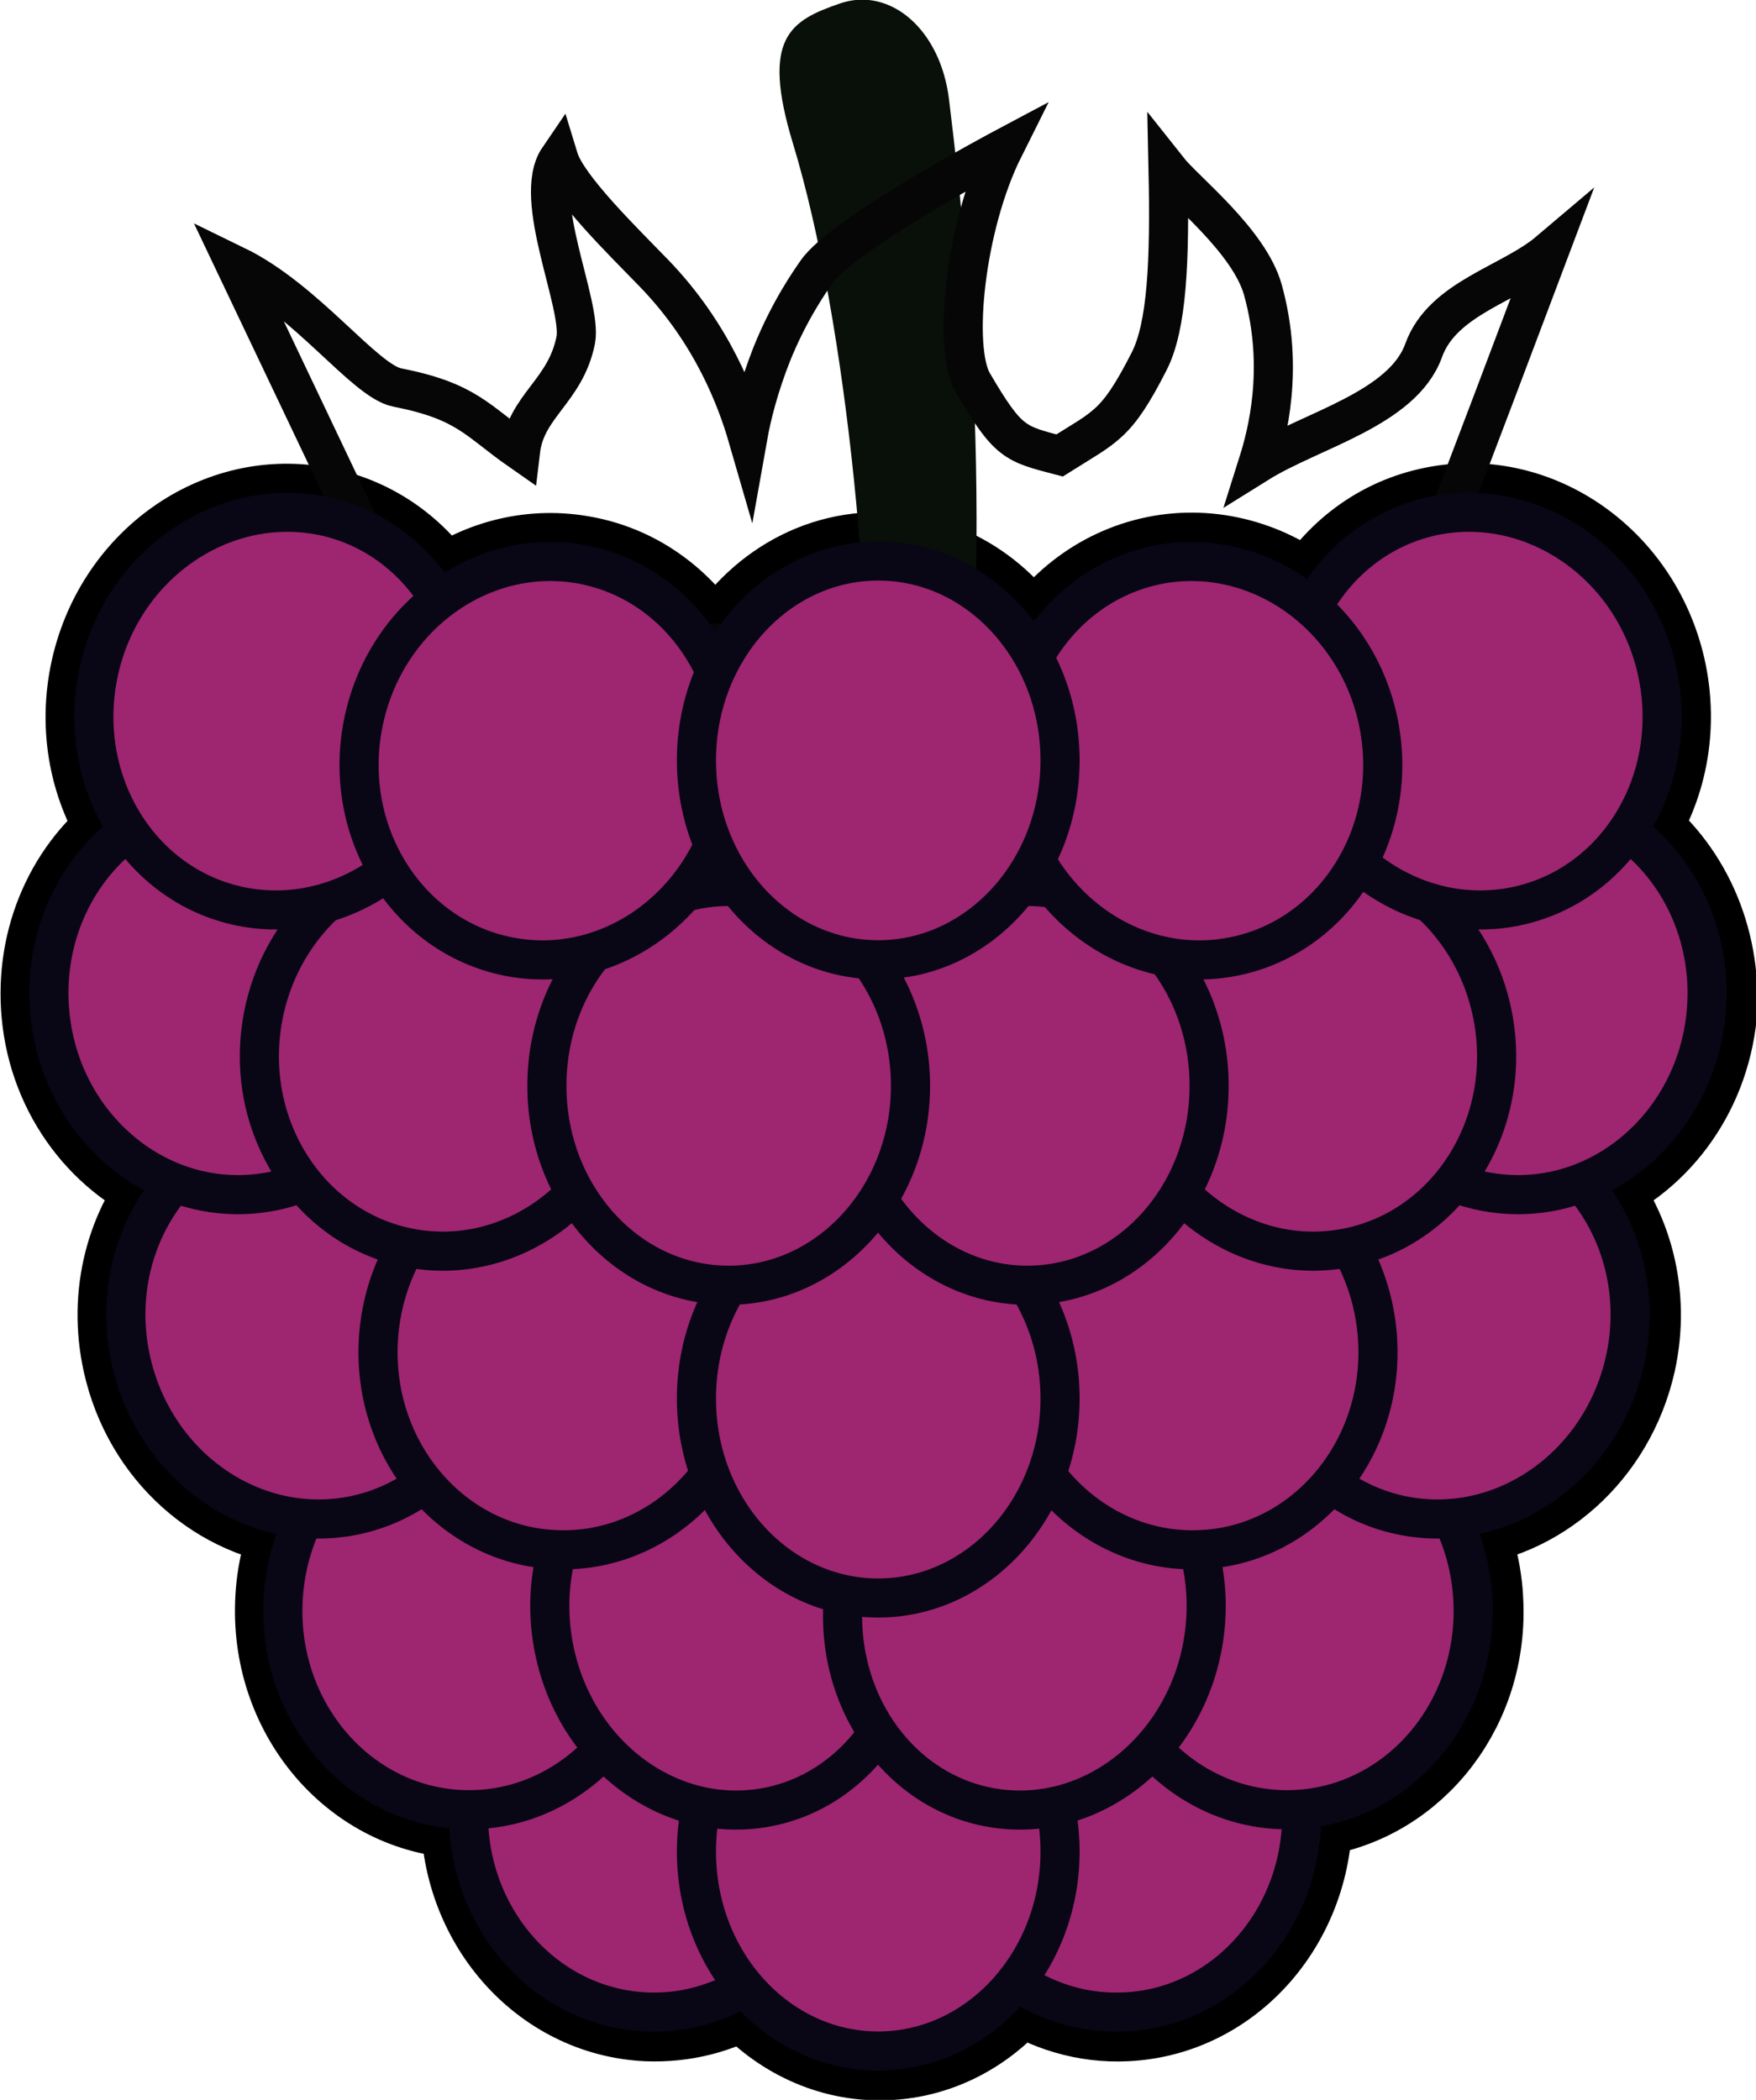 <svg xmlns="http://www.w3.org/2000/svg" version="1.1" xmlns:xlink="http://www.w3.org/1999/xlink"
  xmlns:svgjs="http://svgjs.com/svgjs" width="359.3" height="429.7"><svg version="1.1" id="SvgjsSvg1005"
    xmlns="http://www.w3.org/2000/svg" xmlns:xlink="http://www.w3.org/1999/xlink" x="0px" y="0px"
    viewBox="0 0 359.3 429.7" style="enable-background:new 0 0 359.3 429.7;" xml:space="preserve">
    <style type="text/css">
      .st0 {
        fill: #040F1E;
        stroke: #000000;
        stroke-width: 20;
        stroke-linecap: round;
        stroke-linejoin: round;
        stroke-miterlimit: 10;
      }

      .st1 {
        fill: #090F09;
      }

      .st2 {
        fill: url(#SVGID_1_);
        stroke: #060607;
        stroke-width: 8;
        stroke-miterlimit: 10;
      }

      .st3 {
        fill: #9E2570;
        stroke: #090616;
        stroke-width: 8;
        stroke-linecap: round;
        stroke-linejoin: round;
        stroke-miterlimit: 10;
      }
    </style>
    <g id="SvgjsG1004">
      <path id="SvgjsPath1003" class="st0" d="M333,170c6.2-9.1,8.7-21,6-33
		c-5-22-25.8-36-46.3-31.3c-10.7,2.4-19.2,9.4-24.2,18.6c-8.3-7.2-19.4-10.8-30.7-8.9c-11.5,2-20.8,9.2-26.3,19.1
		c-6.5-11.8-18.3-19.7-31.8-19.7c-14.6,0-27.2,9.2-33.3,22.7c-5.1-11.3-15.1-19.9-27.7-22c-10.4-1.8-20.7,1.1-28.7,7.3
		c-5.1-8.4-13.2-14.7-23.3-17c-20.6-4.7-41.3,9.3-46.3,31.3c-2.7,12-0.2,23.9,6,33c-11,8.1-17.5,22.1-16.1,37.3
		c1.5,16.3,11.9,29.5,25.5,34.7c-8.2,9.3-11.9,22.8-8.9,36.4c4,18.2,18.8,31,35.5,32.3c-2.6,5.2-4.1,11.1-4.3,17.3
		c-0.8,22.5,15.6,41.4,36.7,42.2c0.4,0,0.9,0,1.3,0c-0.5,22,15.5,40.5,36.3,41.5c7.3,0.3,14.3-1.5,20.3-5.1
		c6.8,8,16.5,13.1,27.3,13.1c11.3,0,21.4-5.5,28.2-14.3c6.4,4.3,14.1,6.7,22.2,6.3c20.8-1,36.8-19.5,36.3-41.6
		c20.3-1.7,35.9-20.1,35-42.1c-0.2-6.3-1.8-12.1-4.3-17.3c16.6-1.3,31.4-14.1,35.5-32.3c3-13.6-0.7-27-8.9-36.4
		c13.6-5.2,23.9-18.4,25.5-34.7C350.5,192.1,343.9,178.1,333,170z"></path>
      <g id="SvgjsG1002">
        <g>
          <path class="st1" d="M196.6,167c7.7-67.6-0.6-131.4-2.4-146.5c-1.7-14.5-12.1-23.3-22.3-19.8c-10.2,3.5-16.2,7-9.7,28.5
				c11.4,37.4,17,100.9,14.9,135.6c0.5,6.3,2.8,9.2,9.1,9.6C191.2,174.9,195.8,172.7,196.6,167z"></path>
        </g>
      </g>
      <linearGradient id="SvgjsLinearGradient1001" gradientUnits="userSpaceOnUse" x1="116.901" y1="175.277"
        x2="249.326" y2="-41.326">
        <stop offset="4.267132e-02" style="stop-color:#ECDC82"></stop>
        <stop offset="0.334" style="stop-color:#AD902D"></stop>
        <stop offset="0.39" style="stop-color:#C4AB4C"></stop>
        <stop offset="0.455" style="stop-color:#DAC669"></stop>
        <stop offset="0.512" style="stop-color:#E7D67C"></stop>
        <stop offset="0.552" style="stop-color:#ECDC82"></stop>
        <stop offset="0.735" style="stop-color:#ECDC82"></stop>
        <stop offset="0.851" style="stop-color:#363636"></stop>
      </linearGradient>
      <path class="st2" d="M85.3,132.3l-37.1-78c14.6,7.1,26.4,23.7,33.1,25c14.3,2.8,16.3,6.8,25.2,13c1.1-9.3,9.2-12.2,11.3-22.7
		c1.4-7.2-9.1-29-3.5-37.2c1.8,5.9,13.2,17,19.5,23.5c12,12.4,17,26,19.2,33.6c0.8-4.5,2.3-10.4,4.9-17c3.7-9.2,8.1-15.3,9.2-16.9
		c5.4-7.8,38.3-25.3,38.3-25.3c-8,16-10.5,41.1-6.3,48.1c7.2,12.3,8.6,12.4,17.7,14.8c9.5-6,11.6-6.1,18.3-19.2
		c3.7-7.2,4.3-20.5,3.9-39.3c3.4,4.3,16.6,14.6,19.4,24.6c4.5,16.2,0.8,29.8-1,35.5c10.9-6.8,29.6-11.1,33.9-23.1
		c3.9-10.8,17.8-13.6,25.7-20.3l-11.1,29.4L287.2,130L85.3,132.3z"></path>
      <g id="SvgjsG1000">
        <path class="st3" d="M266.3,369.2c1.1,22.5-15.2,41.6-36.2,42.5c-21.1,1-39-16.5-40.1-39c-1.1-22.5,15.2-41.6,36.2-42.5
			C247.3,329.3,265.3,346.7,266.3,369.2z"></path>
        <path class="st3" d="M95.9,369.2c-1.1,22.5,15.2,41.5,36.2,42.5c21.1,1,39-16.5,40.1-39c1.1-22.5-15.2-41.6-36.2-42.5
			C114.9,329.3,96.9,346.7,95.9,369.2z"></path>
        <path class="st3" d="M142.5,378.9c0,22.5,16.6,40.8,37.2,40.8c20.5,0,37.2-18.3,37.2-40.8c0-22.5-16.6-40.8-37.2-40.8
			C159.1,338.1,142.5,356.4,142.5,378.9z"></path>
        <path class="st3" d="M57.9,328.1c-0.8,22.5,15.6,41.4,36.7,42.2c21.1,0.8,38.9-16.8,39.7-39.4c0.8-22.5-15.6-41.4-36.7-42.2
			C76.5,287.9,58.7,305.5,57.9,328.1z"></path>
        <path class="st3" d="M112.9,334.6c3,22.3,21.9,38.2,42.2,35.5c20.3-2.7,34.4-23,31.4-45.4c-3-22.3-21.9-38.2-42.2-35.5
			C124,292,109.9,312.3,112.9,334.6z"></path>
        <path class="st3" d="M301.4,328.1c0.8,22.5-15.6,41.4-36.7,42.2c-21.1,0.8-38.9-16.8-39.7-39.4c-0.8-22.5,15.6-41.4,36.7-42.2
			C282.8,287.9,300.6,305.5,301.4,328.1z"></path>
        <path class="st3" d="M246.4,334.6c-3,22.3-21.9,38.2-42.2,35.5c-20.3-2.7-34.4-23-31.4-45.4c3-22.3,21.9-38.2,42.2-35.5
			C235.3,292,249.4,312.3,246.4,334.6z"></path>
        <path class="st3" d="M332.5,278.4c-4.9,22-25.5,36.1-46.1,31.6c-20.6-4.5-33.4-26.1-28.5-48.1c4.9-22,25.5-36.1,46.1-31.6
			C324.6,234.9,337.4,256.4,332.5,278.4z"></path>
        <path class="st3" d="M281.9,274.6c1.1,22.5-15.2,41.6-36.2,42.5c-21.1,1-39-16.5-40.1-39c-1.1-22.5,15.2-41.6,36.3-42.5
			C262.9,234.6,280.8,252.1,281.9,274.6z"></path>
        <path class="st3" d="M26.8,278.4c4.9,22,25.5,36.1,46.1,31.6c20.6-4.5,33.4-26.1,28.5-48.1c-4.9-22-25.5-36.1-46.1-31.6
			C34.7,234.9,21.9,256.4,26.8,278.4z"></path>
        <path class="st3" d="M77.4,274.6c-1.1,22.5,15.2,41.6,36.2,42.5c21.1,1,39-16.5,40.1-39c1.1-22.5-15.2-41.6-36.3-42.5
			C96.4,234.6,78.5,252.1,77.4,274.6z"></path>
        <path class="st3" d="M142.5,286.2c0,22.5,16.6,40.8,37.2,40.8c20.5,0,37.2-18.3,37.2-40.8c0-22.5-16.6-40.8-37.2-40.8
			C159.1,245.4,142.5,263.6,142.5,286.2z"></path>
        <path class="st3" d="M349.1,207.3c-2.1,22.4-20.9,39-41.9,37c-21-2-36.3-21.8-34.2-44.2c2.1-22.4,20.9-39,41.9-37
			C335.9,165.1,351.2,184.9,349.1,207.3z"></path>
        <path class="st3" d="M305.6,208.8c3.8,22.2-10,43.1-30.8,46.7c-20.8,3.6-40.7-11.6-44.5-33.8c-3.8-22.2,10-43.1,30.8-46.7
			C281.8,171.5,301.8,186.6,305.6,208.8z"></path>
        <path class="st3" d="M10.2,207.3c2.1,22.4,20.9,39,41.9,37c21-2,36.3-21.8,34.2-44.2c-2.1-22.4-20.9-39-41.9-37
			C23.4,165.1,8.1,184.9,10.2,207.3z"></path>
        <path class="st3" d="M53.7,208.8c-3.8,22.2,10,43.1,30.8,46.7c20.8,3.6,40.7-11.6,44.5-33.8c3.8-22.2-10-43.1-30.8-46.7
			C77.5,171.5,57.5,186.6,53.7,208.8z"></path>
        <path class="st3" d="M247.4,222.2c0,22.5-16.6,40.8-37.2,40.8c-20.5,0-37.2-18.3-37.2-40.8s16.6-40.8,37.2-40.8
			C230.8,181.4,247.4,199.6,247.4,222.2z"></path>
        <path class="st3" d="M111.9,222.2c0,22.5,16.6,40.8,37.2,40.8c20.5,0,37.2-18.3,37.2-40.8c0-22.5-16.6-40.8-37.2-40.8
			C128.5,181.4,111.9,199.6,111.9,222.2z"></path>
        <path class="st3" d="M339,137c5,22-7.6,43.6-28.1,48.3c-20.6,4.7-41.3-9.3-46.3-31.3c-5-22,7.6-43.6,28.1-48.3
			C313.2,101.1,334,115.1,339,137z"></path>
        <path class="st3" d="M282.3,149.2c3.8,22.2-10,43.1-30.8,46.7c-20.8,3.6-40.7-11.6-44.5-33.8c-3.8-22.2,10-43.1,30.8-46.7
			C258.5,111.9,278.5,127,282.3,149.2z"></path>
        <path class="st3" d="M20.3,137c-5,22,7.6,43.6,28.1,48.3C69,190,89.8,176,94.8,154c5-22-7.6-43.6-28.1-48.3
			C46.1,101.1,25.3,115.1,20.3,137z"></path>
        <path class="st3" d="M74.1,149.2c-3.8,22.2,10,43.1,30.8,46.7c20.8,3.6,40.7-11.6,44.5-33.8c3.8-22.2-10-43.1-30.8-46.7
			C97.8,111.9,77.9,127,74.1,149.2z"></path>
        <path class="st3" d="M142.5,155.6c0,22.5,16.6,40.8,37.2,40.8c20.5,0,37.2-18.3,37.2-40.8c0-22.5-16.6-40.8-37.2-40.8
			C159.1,114.8,142.5,133.1,142.5,155.6z"></path>
      </g>
    </g>
  </svg>
  <style>
    @media (prefers-color-scheme: light) {
      :root {
        filter: none;
      }
    }

    @media (prefers-color-scheme: dark) {
      :root {
        filter: none;
      }
    }
  </style>
</svg>
